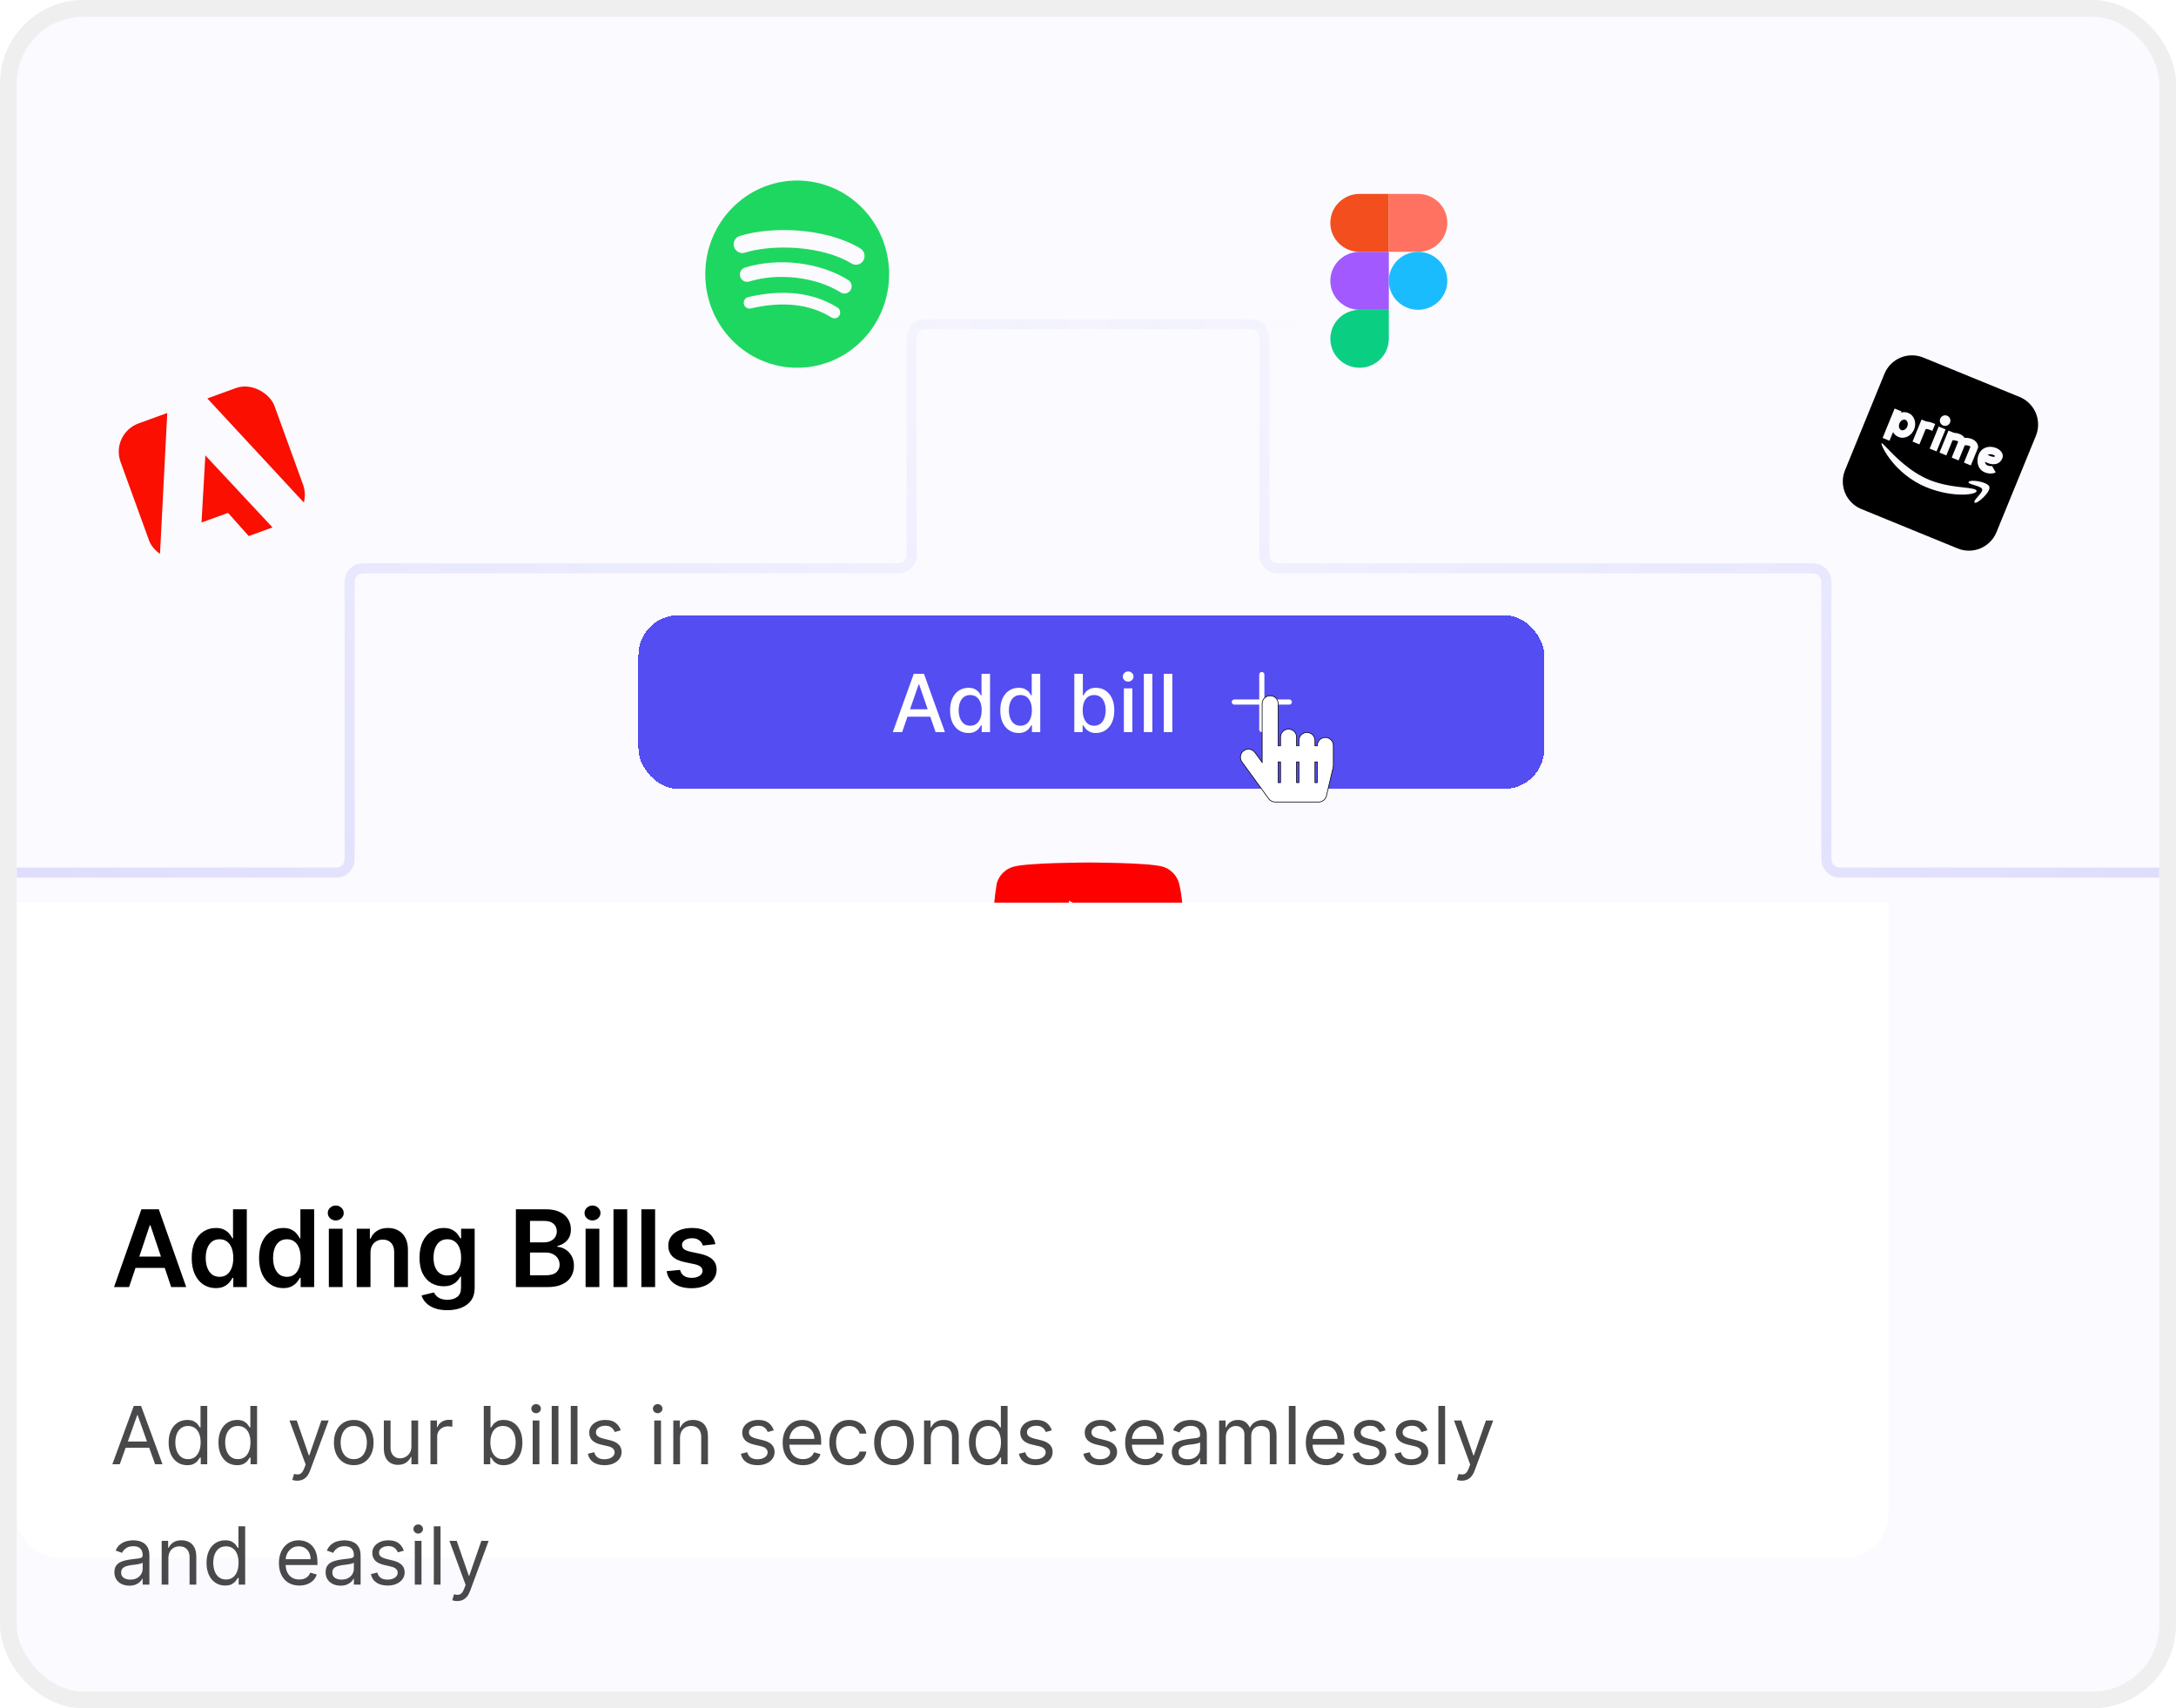 <svg width="651" height="511" viewBox="0 0 651 511" fill="none" xmlns="http://www.w3.org/2000/svg">
<g clip-path="url(#clip0_256_494)">
<rect x="5" y="5" width="641" height="501" rx="20" fill="#FAFAFF"/>
<g clip-path="url(#clip1_256_494)">
<path d="M352.741 264.239C352.414 263.033 351.776 261.934 350.891 261.05C350.006 260.167 348.905 259.53 347.697 259.204C343.273 258 325.471 258 325.471 258C325.471 258 307.668 258.036 303.245 259.24C302.036 259.567 300.935 260.203 300.05 261.087C299.165 261.97 298.527 263.07 298.2 264.276C296.862 272.12 296.343 284.072 298.237 291.602C298.564 292.808 299.202 293.907 300.087 294.791C300.972 295.674 302.073 296.311 303.281 296.637C307.705 297.841 325.507 297.841 325.507 297.841C325.507 297.841 343.31 297.841 347.733 296.637C348.941 296.311 350.043 295.674 350.928 294.791C351.813 293.908 352.451 292.808 352.778 291.602C354.189 283.747 354.624 271.802 352.741 264.239Z" fill="#FF0000"/>
<path d="M319.805 286.458L334.573 277.92L319.805 269.383V286.458Z" fill="white"/>
</g>
<path d="M5 261H100.593C102.802 261 104.593 259.209 104.593 257V174C104.593 171.791 106.384 170 108.593 170H268.751C270.96 170 272.751 168.209 272.751 166V101C272.751 98.791 274.542 97 276.751 97H400.874C403.084 97 404.874 95.209 404.874 93V31C404.874 28.791 406.665 27 408.874 27H535C537.209 27 539 25.209 539 23V-17" stroke="url(#paint0_linear_256_494)" stroke-width="3"/>
<path d="M646 261H550.407C548.198 261 546.407 259.209 546.407 257V174C546.407 171.791 544.616 170 542.407 170H382.249C380.04 170 378.249 168.209 378.249 166V101C378.249 98.791 376.458 97 374.249 97H250.126C247.916 97 246.126 95.209 246.126 93V31C246.126 28.791 244.335 27 242.126 27H116C113.791 27 112 25.209 112 23V-17" stroke="url(#paint1_linear_256_494)" stroke-width="3"/>
<g filter="url(#filter0_dii_256_494)">
<rect x="191" y="168" width="271" height="52" rx="12" fill="white" shape-rendering="crispEdges"/>
<rect x="191" y="168" width="271" height="52" rx="12" fill="#544DF2" shape-rendering="crispEdges"/>
<path d="M269.892 203H267.097L273.378 185.545H276.42L282.702 203H279.906L274.972 188.716H274.835L269.892 203ZM270.361 196.165H279.429V198.381H270.361V196.165ZM289.707 203.256C288.651 203.256 287.707 202.986 286.878 202.446C286.054 201.901 285.406 201.125 284.935 200.119C284.469 199.108 284.236 197.895 284.236 196.48C284.236 195.065 284.472 193.855 284.943 192.849C285.42 191.844 286.074 191.074 286.903 190.54C287.733 190.006 288.673 189.739 289.724 189.739C290.537 189.739 291.19 189.875 291.685 190.148C292.185 190.415 292.571 190.727 292.844 191.085C293.122 191.443 293.338 191.759 293.491 192.031H293.645V185.545H296.193V203H293.705V200.963H293.491C293.338 201.241 293.116 201.56 292.827 201.918C292.543 202.276 292.151 202.588 291.651 202.855C291.151 203.122 290.503 203.256 289.707 203.256ZM290.27 201.082C291.003 201.082 291.622 200.889 292.128 200.503C292.639 200.111 293.026 199.568 293.287 198.875C293.554 198.182 293.688 197.375 293.688 196.455C293.688 195.545 293.557 194.75 293.295 194.068C293.034 193.386 292.651 192.855 292.145 192.474C291.639 192.094 291.014 191.903 290.27 191.903C289.503 191.903 288.864 192.102 288.352 192.5C287.841 192.898 287.455 193.44 287.193 194.128C286.938 194.815 286.81 195.591 286.81 196.455C286.81 197.33 286.94 198.116 287.202 198.815C287.463 199.514 287.849 200.068 288.361 200.477C288.878 200.881 289.514 201.082 290.27 201.082ZM304.731 203.256C303.674 203.256 302.731 202.986 301.901 202.446C301.077 201.901 300.43 201.125 299.958 200.119C299.492 199.108 299.259 197.895 299.259 196.48C299.259 195.065 299.495 193.855 299.967 192.849C300.444 191.844 301.097 191.074 301.927 190.54C302.756 190.006 303.697 189.739 304.748 189.739C305.56 189.739 306.214 189.875 306.708 190.148C307.208 190.415 307.594 190.727 307.867 191.085C308.146 191.443 308.362 191.759 308.515 192.031H308.668V185.545H311.217V203H308.728V200.963H308.515C308.362 201.241 308.14 201.56 307.85 201.918C307.566 202.276 307.174 202.588 306.674 202.855C306.174 203.122 305.526 203.256 304.731 203.256ZM305.293 201.082C306.026 201.082 306.646 200.889 307.151 200.503C307.663 200.111 308.049 199.568 308.31 198.875C308.577 198.182 308.711 197.375 308.711 196.455C308.711 195.545 308.58 194.75 308.319 194.068C308.058 193.386 307.674 192.855 307.168 192.474C306.663 192.094 306.038 191.903 305.293 191.903C304.526 191.903 303.887 192.102 303.376 192.5C302.864 192.898 302.478 193.44 302.217 194.128C301.961 194.815 301.833 195.591 301.833 196.455C301.833 197.33 301.964 198.116 302.225 198.815C302.487 199.514 302.873 200.068 303.384 200.477C303.901 200.881 304.538 201.082 305.293 201.082ZM321.41 203V185.545H323.958V192.031H324.112C324.259 191.759 324.472 191.443 324.751 191.085C325.029 190.727 325.415 190.415 325.91 190.148C326.404 189.875 327.058 189.739 327.87 189.739C328.927 189.739 329.87 190.006 330.7 190.54C331.529 191.074 332.18 191.844 332.651 192.849C333.129 193.855 333.367 195.065 333.367 196.48C333.367 197.895 333.131 199.108 332.66 200.119C332.188 201.125 331.54 201.901 330.717 202.446C329.893 202.986 328.952 203.256 327.896 203.256C327.1 203.256 326.45 203.122 325.944 202.855C325.444 202.588 325.052 202.276 324.768 201.918C324.484 201.56 324.265 201.241 324.112 200.963H323.898V203H321.41ZM323.907 196.455C323.907 197.375 324.04 198.182 324.308 198.875C324.575 199.568 324.961 200.111 325.467 200.503C325.972 200.889 326.592 201.082 327.325 201.082C328.086 201.082 328.722 200.881 329.234 200.477C329.745 200.068 330.131 199.514 330.393 198.815C330.66 198.116 330.793 197.33 330.793 196.455C330.793 195.591 330.663 194.815 330.401 194.128C330.146 193.44 329.759 192.898 329.242 192.5C328.731 192.102 328.092 191.903 327.325 191.903C326.586 191.903 325.961 192.094 325.45 192.474C324.944 192.855 324.56 193.386 324.299 194.068C324.038 194.75 323.907 195.545 323.907 196.455ZM336.229 203V189.909H338.777V203H336.229ZM337.516 187.889C337.072 187.889 336.692 187.741 336.374 187.446C336.061 187.145 335.905 186.787 335.905 186.372C335.905 185.952 336.061 185.594 336.374 185.298C336.692 184.997 337.072 184.847 337.516 184.847C337.959 184.847 338.337 184.997 338.649 185.298C338.967 185.594 339.126 185.952 339.126 186.372C339.126 186.787 338.967 187.145 338.649 187.446C338.337 187.741 337.959 187.889 337.516 187.889ZM344.754 185.545V203H342.205V185.545H344.754ZM350.73 185.545V203H348.182V185.545H350.73Z" fill="white"/>
<path fill-rule="evenodd" clip-rule="evenodd" d="M377.5 185C377.705 185 377.901 185.081 378.045 185.226C378.19 185.371 378.271 185.567 378.271 185.771V193.229H385.729C385.933 193.229 386.129 193.31 386.274 193.455C386.419 193.599 386.5 193.795 386.5 194C386.5 194.205 386.419 194.401 386.274 194.545C386.129 194.69 385.933 194.771 385.729 194.771H378.271V202.229C378.271 202.433 378.19 202.629 378.045 202.774C377.901 202.919 377.705 203 377.5 203C377.295 203 377.099 202.919 376.955 202.774C376.81 202.629 376.729 202.433 376.729 202.229V194.771H369.271C369.067 194.771 368.871 194.69 368.726 194.545C368.581 194.401 368.5 194.205 368.5 194C368.5 193.795 368.581 193.599 368.726 193.455C368.871 193.31 369.067 193.229 369.271 193.229H376.729V185.771C376.729 185.567 376.81 185.371 376.955 185.226C377.099 185.081 377.295 185 377.5 185Z" fill="white"/>
</g>
<g clip-path="url(#clip2_256_494)">
<path d="M238.5 54C223.312 54 211 66.536 211 82C211 97.465 223.312 110 238.5 110C253.689 110 266 97.465 266 82C266 66.537 253.689 54.002 238.5 54.002L238.5 54ZM251.111 94.384C250.618 95.207 249.561 95.468 248.753 94.963C242.297 90.947 234.169 90.037 224.596 92.264C224.153 92.367 223.688 92.287 223.303 92.04C222.918 91.794 222.645 91.402 222.544 90.95C222.494 90.727 222.487 90.496 222.525 90.27C222.562 90.044 222.643 89.828 222.763 89.633C222.883 89.439 223.039 89.271 223.222 89.138C223.406 89.006 223.614 88.912 223.833 88.861C234.309 86.424 243.294 87.473 250.543 91.984C251.351 92.488 251.607 93.562 251.111 94.384ZM254.477 86.76C253.856 87.787 252.536 88.112 251.528 87.48C244.136 82.854 232.868 81.514 224.125 84.216C222.991 84.565 221.794 83.914 221.45 82.761C221.108 81.607 221.747 80.39 222.879 80.039C232.866 76.953 245.282 78.448 253.771 83.759C254.779 84.391 255.098 85.735 254.477 86.76ZM254.766 78.821C245.903 73.461 231.28 72.968 222.818 75.583C221.459 76.003 220.022 75.222 219.61 73.838C219.198 72.454 219.965 70.992 221.325 70.571C231.038 67.568 247.187 68.149 257.391 74.317C258.616 75.055 259.017 76.662 258.291 77.905C257.568 79.15 255.985 79.56 254.767 78.821H254.766Z" fill="#1ED760"/>
</g>
<g clip-path="url(#clip3_256_494)">
<path fill-rule="evenodd" clip-rule="evenodd" d="M563.775 111.818C564.669 109.633 566.394 107.892 568.571 106.979C570.748 106.066 573.199 106.055 575.384 106.949L604.219 118.745C606.404 119.639 608.144 121.364 609.057 123.541C609.97 125.718 609.981 128.169 609.087 130.354L597.291 159.189C596.397 161.374 594.672 163.114 592.495 164.027C590.318 164.94 587.867 164.951 585.682 164.057L556.848 152.261C554.663 151.367 552.922 149.642 552.009 147.465C551.096 145.288 551.086 142.837 551.979 140.652L563.775 111.818ZM583.395 126.415C583.236 126.803 582.93 127.112 582.543 127.275C582.156 127.437 581.72 127.439 581.332 127.28C580.943 127.121 580.634 126.815 580.472 126.428C580.309 126.041 580.307 125.605 580.466 125.217C580.625 124.828 580.932 124.519 581.319 124.357C581.706 124.194 582.141 124.192 582.53 124.351C582.918 124.51 583.228 124.817 583.39 125.204C583.552 125.591 583.554 126.026 583.395 126.415ZM599.039 137.089C599.442 136.105 598.912 135.249 598.417 134.779C597.897 134.287 597.175 133.937 596.432 133.77C595.685 133.599 594.809 133.589 593.984 133.908C593.13 134.237 592.402 134.896 591.985 135.913C591.653 136.727 591.502 137.723 591.684 138.67C591.87 139.645 592.426 140.614 593.518 141.159C594.266 141.552 595.113 141.716 595.953 141.631C596.294 141.591 596.626 141.5 596.939 141.359L597.017 141.321L597.044 141.308L597.055 141.3L597.06 141.298L597.064 141.294L596.511 140.33C595.957 139.365 595.959 139.364 595.959 139.364L595.965 139.361L595.972 139.357L595.981 139.351L595.99 139.347L595.952 139.363C595.868 139.393 595.78 139.412 595.691 139.42C595.456 139.449 595.052 139.437 594.51 139.168C594.161 138.994 593.953 138.69 593.87 138.252L593.854 138.151C594.121 138.287 594.414 138.422 594.719 138.534C595.35 138.768 596.162 138.968 596.969 138.825C597.869 138.664 598.627 138.097 599.039 137.089ZM595.494 136.447C595.2 136.335 594.914 136.202 594.639 136.049L594.786 135.984C595.158 135.856 595.559 135.841 595.939 135.939C596.287 136.009 596.612 136.165 596.884 136.393L596.899 136.409C596.795 136.58 596.687 136.615 596.579 136.633C596.345 136.675 595.98 136.629 595.494 136.447ZM596.974 136.497L596.964 136.479L596.972 136.494L596.974 136.497ZM595.138 145.539C595.773 147.049 591.394 150.953 590.749 150.348C590.424 150.044 591.061 149.304 591.743 148.513C592.442 147.703 593.188 146.837 593.008 146.319C592.822 145.776 591.645 145.415 590.602 145.094C589.687 144.816 588.876 144.566 588.928 144.251C589.096 143.276 594.506 144.027 595.138 145.539ZM577.238 143.558C571.356 141.152 566.789 136.382 564.502 133.996C563.603 133.056 563.058 132.485 562.925 132.575C562.451 132.886 566.613 141.777 576.339 145.756C584.394 149.051 591.834 147.984 591.318 146.753C591.092 146.218 589.638 146.054 587.523 145.816C584.787 145.509 580.953 145.078 577.238 143.558ZM580.002 127.592L577.306 134.183L579.365 135.025L582.062 128.435L580.002 127.592ZM572.179 132.086L574.876 125.495L576.328 126.089L576.522 126.096C577.329 126.15 578.205 126.508 578.871 126.783L578.958 126.819L578.115 128.878C577.324 128.555 576.778 128.343 576.373 128.317C576.316 128.311 576.259 128.313 576.203 128.322C576.173 128.329 576.158 128.333 576.159 128.335C576.16 128.338 576.15 128.339 576.132 128.36C576.091 128.413 576.059 128.472 576.036 128.535L574.239 132.928L572.179 132.086ZM570.902 123.523C570.21 123.237 569.439 123.202 568.723 123.425L568.88 123.042L566.82 122.2L563.225 130.988L565.285 131.831L566.34 129.25C566.685 129.884 567.226 130.406 567.963 130.707C569.887 131.494 571.91 130.264 572.658 128.435C573.406 126.606 572.826 124.31 570.902 123.523ZM568.265 126.638C568.675 125.637 569.557 125.377 570.06 125.583C570.562 125.788 571.008 126.591 570.599 127.592C570.189 128.593 569.307 128.852 568.806 128.648C568.303 128.442 567.856 127.638 568.265 126.638ZM584.147 131.694L584.213 131.692C584.629 131.664 585.047 131.726 585.437 131.873C585.663 131.966 585.78 132.062 585.839 132.13L583.897 136.879L585.956 137.722L587.809 133.192L587.875 133.19C588.267 133.173 588.716 133.215 589.099 133.372C589.25 133.427 589.387 133.514 589.501 133.628L587.559 138.377L589.618 139.22L591.715 134.093C591.769 133.962 591.797 133.822 591.798 133.68L591.793 133.538C591.76 133.233 591.669 132.936 591.526 132.664C591.256 132.155 590.763 131.648 589.941 131.312C589.153 130.989 588.354 130.944 587.79 130.965L587.746 130.967C587.386 130.442 586.874 130.039 586.279 129.814C585.74 129.599 585.167 129.482 584.587 129.468L582.931 128.79L580.234 135.381L582.294 136.223L584.147 131.694Z" fill="black"/>
</g>
<g filter="url(#filter1_d_256_494)">
<path d="M5 310H565V493C565 500.18 559.18 506 552 506H18C10.82 506 5 500.18 5 493V310Z" fill="white"/>
</g>
<path d="M35.83 438H33.614L40.023 420.545H42.205L48.614 438H46.398L41.182 423.307H41.045L35.83 438ZM36.648 431.182H45.58V433.057H36.648V431.182ZM56.003 438.273C54.912 438.273 53.949 437.997 53.114 437.446C52.278 436.889 51.625 436.105 51.153 435.094C50.682 434.077 50.446 432.875 50.446 431.489C50.446 430.114 50.682 428.92 51.153 427.909C51.625 426.898 52.281 426.116 53.122 425.565C53.963 425.014 54.935 424.739 56.037 424.739C56.889 424.739 57.562 424.881 58.057 425.165C58.557 425.443 58.938 425.761 59.199 426.119C59.466 426.472 59.673 426.761 59.821 426.989H59.992V420.545H62.003V438H60.06V435.989H59.821C59.673 436.227 59.463 436.528 59.19 436.892C58.918 437.25 58.528 437.571 58.023 437.855C57.517 438.134 56.844 438.273 56.003 438.273ZM56.276 436.466C57.082 436.466 57.764 436.256 58.321 435.835C58.878 435.409 59.301 434.821 59.591 434.071C59.881 433.315 60.026 432.443 60.026 431.455C60.026 430.477 59.883 429.622 59.599 428.889C59.315 428.151 58.895 427.577 58.338 427.168C57.781 426.753 57.094 426.545 56.276 426.545C55.423 426.545 54.713 426.764 54.145 427.202C53.582 427.634 53.159 428.222 52.875 428.966C52.597 429.705 52.457 430.534 52.457 431.455C52.457 432.386 52.599 433.233 52.883 433.994C53.173 434.75 53.599 435.352 54.162 435.801C54.73 436.244 55.435 436.466 56.276 436.466ZM70.909 438.273C69.818 438.273 68.855 437.997 68.02 437.446C67.185 436.889 66.531 436.105 66.06 435.094C65.588 434.077 65.352 432.875 65.352 431.489C65.352 430.114 65.588 428.92 66.06 427.909C66.531 426.898 67.188 426.116 68.028 425.565C68.869 425.014 69.841 424.739 70.943 424.739C71.796 424.739 72.469 424.881 72.963 425.165C73.463 425.443 73.844 425.761 74.105 426.119C74.372 426.472 74.579 426.761 74.727 426.989H74.898V420.545H76.909V438H74.966V435.989H74.727C74.579 436.227 74.369 436.528 74.097 436.892C73.824 437.25 73.435 437.571 72.929 437.855C72.423 438.134 71.75 438.273 70.909 438.273ZM71.182 436.466C71.989 436.466 72.671 436.256 73.227 435.835C73.784 435.409 74.207 434.821 74.497 434.071C74.787 433.315 74.932 432.443 74.932 431.455C74.932 430.477 74.79 429.622 74.506 428.889C74.222 428.151 73.801 427.577 73.244 427.168C72.688 426.753 72 426.545 71.182 426.545C70.329 426.545 69.619 426.764 69.051 427.202C68.489 427.634 68.065 428.222 67.781 428.966C67.503 429.705 67.364 430.534 67.364 431.455C67.364 432.386 67.506 433.233 67.79 433.994C68.079 434.75 68.506 435.352 69.068 435.801C69.636 436.244 70.341 436.466 71.182 436.466ZM88.918 442.909C88.577 442.909 88.273 442.881 88.006 442.824C87.739 442.773 87.554 442.722 87.452 442.67L87.963 440.898C88.452 441.023 88.883 441.068 89.258 441.034C89.633 441 89.966 440.832 90.256 440.531C90.551 440.236 90.821 439.756 91.065 439.091L91.44 438.068L86.599 424.909H88.781L92.395 435.341H92.531L96.145 424.909H98.327L92.77 439.909C92.52 440.585 92.21 441.145 91.841 441.588C91.472 442.037 91.043 442.369 90.554 442.585C90.071 442.801 89.526 442.909 88.918 442.909ZM105.831 438.273C104.649 438.273 103.612 437.991 102.72 437.429C101.834 436.866 101.141 436.08 100.641 435.068C100.146 434.057 99.899 432.875 99.899 431.523C99.899 430.159 100.146 428.969 100.641 427.952C101.141 426.935 101.834 426.145 102.72 425.582C103.612 425.02 104.649 424.739 105.831 424.739C107.013 424.739 108.047 425.02 108.933 425.582C109.825 426.145 110.518 426.935 111.013 427.952C111.513 428.969 111.763 430.159 111.763 431.523C111.763 432.875 111.513 434.057 111.013 435.068C110.518 436.08 109.825 436.866 108.933 437.429C108.047 437.991 107.013 438.273 105.831 438.273ZM105.831 436.466C106.729 436.466 107.467 436.236 108.047 435.776C108.626 435.315 109.055 434.71 109.334 433.96C109.612 433.21 109.751 432.398 109.751 431.523C109.751 430.648 109.612 429.832 109.334 429.077C109.055 428.321 108.626 427.71 108.047 427.244C107.467 426.778 106.729 426.545 105.831 426.545C104.933 426.545 104.195 426.778 103.615 427.244C103.036 427.71 102.607 428.321 102.328 429.077C102.05 429.832 101.911 430.648 101.911 431.523C101.911 432.398 102.05 433.21 102.328 433.96C102.607 434.71 103.036 435.315 103.615 435.776C104.195 436.236 104.933 436.466 105.831 436.466ZM123.083 432.648V424.909H125.094V438H123.083V435.784H122.947C122.64 436.449 122.163 437.014 121.515 437.48C120.867 437.94 120.049 438.17 119.06 438.17C118.242 438.17 117.515 437.991 116.879 437.634C116.242 437.27 115.742 436.724 115.379 435.997C115.015 435.264 114.833 434.341 114.833 433.227V424.909H116.844V433.091C116.844 434.045 117.112 434.807 117.646 435.375C118.185 435.943 118.873 436.227 119.708 436.227C120.208 436.227 120.717 436.099 121.234 435.844C121.756 435.588 122.194 435.196 122.546 434.668C122.904 434.139 123.083 433.466 123.083 432.648ZM128.778 438V424.909H130.722V426.886H130.858C131.097 426.239 131.528 425.713 132.153 425.31C132.778 424.906 133.483 424.705 134.267 424.705C134.415 424.705 134.599 424.707 134.821 424.713C135.043 424.719 135.21 424.727 135.324 424.739V426.784C135.256 426.767 135.099 426.741 134.855 426.707C134.616 426.668 134.364 426.648 134.097 426.648C133.46 426.648 132.892 426.781 132.392 427.048C131.898 427.31 131.506 427.673 131.216 428.139C130.932 428.599 130.79 429.125 130.79 429.716V438H128.778ZM144.731 438V420.545H146.742V426.989H146.913C147.06 426.761 147.265 426.472 147.526 426.119C147.793 425.761 148.174 425.443 148.668 425.165C149.168 424.881 149.844 424.739 150.697 424.739C151.799 424.739 152.771 425.014 153.612 425.565C154.452 426.116 155.109 426.898 155.58 427.909C156.052 428.92 156.288 430.114 156.288 431.489C156.288 432.875 156.052 434.077 155.58 435.094C155.109 436.105 154.455 436.889 153.62 437.446C152.785 437.997 151.822 438.273 150.731 438.273C149.89 438.273 149.217 438.134 148.711 437.855C148.205 437.571 147.816 437.25 147.543 436.892C147.271 436.528 147.06 436.227 146.913 435.989H146.674V438H144.731ZM146.708 431.455C146.708 432.443 146.853 433.315 147.143 434.071C147.433 434.821 147.856 435.409 148.413 435.835C148.969 436.256 149.651 436.466 150.458 436.466C151.299 436.466 152.001 436.244 152.563 435.801C153.131 435.352 153.558 434.75 153.842 433.994C154.131 433.233 154.276 432.386 154.276 431.455C154.276 430.534 154.134 429.705 153.85 428.966C153.572 428.222 153.148 427.634 152.58 427.202C152.018 426.764 151.31 426.545 150.458 426.545C149.64 426.545 148.952 426.753 148.396 427.168C147.839 427.577 147.418 428.151 147.134 428.889C146.85 429.622 146.708 430.477 146.708 431.455ZM159.364 438V424.909H161.376V438H159.364ZM160.387 422.727C159.995 422.727 159.657 422.594 159.373 422.327C159.094 422.06 158.955 421.739 158.955 421.364C158.955 420.989 159.094 420.668 159.373 420.401C159.657 420.134 159.995 420 160.387 420C160.779 420 161.114 420.134 161.393 420.401C161.677 420.668 161.819 420.989 161.819 421.364C161.819 421.739 161.677 422.06 161.393 422.327C161.114 422.594 160.779 422.727 160.387 422.727ZM167.071 420.545V438H165.06V420.545H167.071ZM172.766 420.545V438H170.755V420.545H172.766ZM185.723 427.841L183.916 428.352C183.803 428.051 183.635 427.759 183.413 427.474C183.197 427.185 182.902 426.946 182.527 426.759C182.152 426.571 181.672 426.477 181.087 426.477C180.286 426.477 179.618 426.662 179.084 427.031C178.555 427.395 178.291 427.858 178.291 428.42C178.291 428.92 178.473 429.315 178.837 429.605C179.2 429.895 179.768 430.136 180.541 430.33L182.484 430.807C183.655 431.091 184.527 431.526 185.101 432.111C185.675 432.69 185.962 433.437 185.962 434.352C185.962 435.102 185.746 435.773 185.314 436.364C184.888 436.955 184.291 437.42 183.524 437.761C182.757 438.102 181.865 438.273 180.848 438.273C179.513 438.273 178.408 437.983 177.533 437.403C176.658 436.824 176.104 435.977 175.871 434.864L177.78 434.386C177.962 435.091 178.305 435.619 178.811 435.972C179.322 436.324 179.99 436.5 180.814 436.5C181.751 436.5 182.496 436.301 183.047 435.903C183.604 435.5 183.882 435.017 183.882 434.455C183.882 434 183.723 433.619 183.405 433.312C183.087 433 182.598 432.767 181.939 432.614L179.757 432.102C178.558 431.818 177.678 431.378 177.115 430.781C176.558 430.179 176.28 429.426 176.28 428.523C176.28 427.784 176.487 427.131 176.902 426.562C177.322 425.994 177.893 425.548 178.615 425.224C179.342 424.901 180.166 424.739 181.087 424.739C182.382 424.739 183.399 425.023 184.138 425.591C184.882 426.159 185.411 426.909 185.723 427.841ZM195.739 438V424.909H197.751V438H195.739ZM196.762 422.727C196.37 422.727 196.032 422.594 195.748 422.327C195.469 422.06 195.33 421.739 195.33 421.364C195.33 420.989 195.469 420.668 195.748 420.401C196.032 420.134 196.37 420 196.762 420C197.154 420 197.489 420.134 197.768 420.401C198.052 420.668 198.194 420.989 198.194 421.364C198.194 421.739 198.052 422.06 197.768 422.327C197.489 422.594 197.154 422.727 196.762 422.727ZM203.446 430.125V438H201.435V424.909H203.378V426.955H203.548C203.855 426.29 204.321 425.756 204.946 425.352C205.571 424.943 206.378 424.739 207.366 424.739C208.253 424.739 209.028 424.92 209.693 425.284C210.358 425.642 210.875 426.188 211.244 426.92C211.614 427.648 211.798 428.568 211.798 429.682V438H209.787V429.818C209.787 428.79 209.52 427.989 208.986 427.415C208.452 426.835 207.719 426.545 206.787 426.545C206.145 426.545 205.571 426.685 205.065 426.963C204.565 427.241 204.17 427.648 203.881 428.182C203.591 428.716 203.446 429.364 203.446 430.125ZM231.496 427.841L229.69 428.352C229.576 428.051 229.408 427.759 229.187 427.474C228.971 427.185 228.675 426.946 228.3 426.759C227.925 426.571 227.445 426.477 226.86 426.477C226.059 426.477 225.391 426.662 224.857 427.031C224.329 427.395 224.065 427.858 224.065 428.42C224.065 428.92 224.246 429.315 224.61 429.605C224.974 429.895 225.542 430.136 226.315 430.33L228.258 430.807C229.428 431.091 230.3 431.526 230.874 432.111C231.448 432.69 231.735 433.437 231.735 434.352C231.735 435.102 231.519 435.773 231.087 436.364C230.661 436.955 230.065 437.42 229.298 437.761C228.531 438.102 227.638 438.273 226.621 438.273C225.286 438.273 224.181 437.983 223.306 437.403C222.431 436.824 221.877 435.977 221.644 434.864L223.553 434.386C223.735 435.091 224.079 435.619 224.585 435.972C225.096 436.324 225.763 436.5 226.587 436.5C227.525 436.5 228.269 436.301 228.82 435.903C229.377 435.5 229.656 435.017 229.656 434.455C229.656 434 229.496 433.619 229.178 433.312C228.86 433 228.371 432.767 227.712 432.614L225.531 432.102C224.332 431.818 223.451 431.378 222.888 430.781C222.332 430.179 222.053 429.426 222.053 428.523C222.053 427.784 222.261 427.131 222.675 426.562C223.096 425.994 223.667 425.548 224.388 425.224C225.116 424.901 225.94 424.739 226.86 424.739C228.156 424.739 229.173 425.023 229.911 425.591C230.656 426.159 231.184 426.909 231.496 427.841ZM240.251 438.273C238.99 438.273 237.902 437.994 236.987 437.438C236.078 436.875 235.376 436.091 234.882 435.085C234.393 434.074 234.149 432.898 234.149 431.557C234.149 430.216 234.393 429.034 234.882 428.011C235.376 426.983 236.064 426.182 236.945 425.608C237.831 425.028 238.865 424.739 240.047 424.739C240.729 424.739 241.402 424.852 242.067 425.08C242.732 425.307 243.337 425.676 243.882 426.188C244.428 426.693 244.862 427.364 245.186 428.199C245.51 429.034 245.672 430.062 245.672 431.284V432.136H235.581V430.398H243.626C243.626 429.659 243.479 429 243.183 428.42C242.893 427.841 242.479 427.384 241.939 427.048C241.405 426.713 240.774 426.545 240.047 426.545C239.246 426.545 238.553 426.744 237.967 427.142C237.388 427.534 236.942 428.045 236.629 428.676C236.317 429.307 236.161 429.983 236.161 430.705V431.864C236.161 432.852 236.331 433.69 236.672 434.378C237.018 435.06 237.499 435.58 238.112 435.938C238.726 436.29 239.439 436.466 240.251 436.466C240.78 436.466 241.257 436.392 241.683 436.244C242.115 436.091 242.487 435.864 242.8 435.562C243.112 435.256 243.354 434.875 243.524 434.42L245.467 434.966C245.263 435.625 244.919 436.205 244.436 436.705C243.953 437.199 243.357 437.585 242.646 437.864C241.936 438.136 241.138 438.273 240.251 438.273ZM254.05 438.273C252.822 438.273 251.766 437.983 250.879 437.403C249.993 436.824 249.311 436.026 248.834 435.009C248.357 433.991 248.118 432.83 248.118 431.523C248.118 430.193 248.362 429.02 248.851 428.003C249.345 426.98 250.033 426.182 250.913 425.608C251.8 425.028 252.834 424.739 254.016 424.739C254.936 424.739 255.766 424.909 256.504 425.25C257.243 425.591 257.848 426.068 258.32 426.682C258.791 427.295 259.084 428.011 259.197 428.83H257.186C257.033 428.233 256.692 427.705 256.163 427.244C255.641 426.778 254.936 426.545 254.05 426.545C253.266 426.545 252.578 426.75 251.987 427.159C251.402 427.562 250.945 428.134 250.615 428.872C250.291 429.605 250.129 430.466 250.129 431.455C250.129 432.466 250.288 433.347 250.607 434.097C250.93 434.847 251.385 435.429 251.97 435.844C252.561 436.259 253.254 436.466 254.05 436.466C254.572 436.466 255.047 436.375 255.473 436.193C255.899 436.011 256.26 435.75 256.555 435.409C256.851 435.068 257.061 434.659 257.186 434.182H259.197C259.084 434.955 258.803 435.651 258.354 436.27C257.911 436.884 257.322 437.372 256.589 437.736C255.862 438.094 255.016 438.273 254.05 438.273ZM267.456 438.273C266.274 438.273 265.237 437.991 264.345 437.429C263.459 436.866 262.766 436.08 262.266 435.068C261.771 434.057 261.524 432.875 261.524 431.523C261.524 430.159 261.771 428.969 262.266 427.952C262.766 426.935 263.459 426.145 264.345 425.582C265.237 425.02 266.274 424.739 267.456 424.739C268.638 424.739 269.672 425.02 270.558 425.582C271.45 426.145 272.143 426.935 272.638 427.952C273.138 428.969 273.388 430.159 273.388 431.523C273.388 432.875 273.138 434.057 272.638 435.068C272.143 436.08 271.45 436.866 270.558 437.429C269.672 437.991 268.638 438.273 267.456 438.273ZM267.456 436.466C268.354 436.466 269.092 436.236 269.672 435.776C270.251 435.315 270.68 434.71 270.959 433.96C271.237 433.21 271.376 432.398 271.376 431.523C271.376 430.648 271.237 429.832 270.959 429.077C270.68 428.321 270.251 427.71 269.672 427.244C269.092 426.778 268.354 426.545 267.456 426.545C266.558 426.545 265.82 426.778 265.24 427.244C264.661 427.71 264.232 428.321 263.953 429.077C263.675 429.832 263.536 430.648 263.536 431.523C263.536 432.398 263.675 433.21 263.953 433.96C264.232 434.71 264.661 435.315 265.24 435.776C265.82 436.236 266.558 436.466 267.456 436.466ZM278.469 430.125V438H276.458V424.909H278.401V426.955H278.572C278.879 426.29 279.344 425.756 279.969 425.352C280.594 424.943 281.401 424.739 282.39 424.739C283.276 424.739 284.052 424.92 284.717 425.284C285.381 425.642 285.898 426.188 286.268 426.92C286.637 427.648 286.822 428.568 286.822 429.682V438H284.81V429.818C284.81 428.79 284.543 427.989 284.009 427.415C283.475 426.835 282.742 426.545 281.81 426.545C281.168 426.545 280.594 426.685 280.089 426.963C279.589 427.241 279.194 427.648 278.904 428.182C278.614 428.716 278.469 429.364 278.469 430.125ZM295.44 438.273C294.349 438.273 293.386 437.997 292.551 437.446C291.716 436.889 291.063 436.105 290.591 435.094C290.119 434.077 289.884 432.875 289.884 431.489C289.884 430.114 290.119 428.92 290.591 427.909C291.063 426.898 291.719 426.116 292.56 425.565C293.401 425.014 294.372 424.739 295.474 424.739C296.327 424.739 297 424.881 297.494 425.165C297.994 425.443 298.375 425.761 298.636 426.119C298.903 426.472 299.111 426.761 299.259 426.989H299.429V420.545H301.44V438H299.497V435.989H299.259C299.111 436.227 298.901 436.528 298.628 436.892C298.355 437.25 297.966 437.571 297.46 437.855C296.955 438.134 296.281 438.273 295.44 438.273ZM295.713 436.466C296.52 436.466 297.202 436.256 297.759 435.835C298.315 435.409 298.739 434.821 299.028 434.071C299.318 433.315 299.463 432.443 299.463 431.455C299.463 430.477 299.321 429.622 299.037 428.889C298.753 428.151 298.332 427.577 297.776 427.168C297.219 426.753 296.531 426.545 295.713 426.545C294.861 426.545 294.151 426.764 293.582 427.202C293.02 427.634 292.597 428.222 292.312 428.966C292.034 429.705 291.895 430.534 291.895 431.455C291.895 432.386 292.037 433.233 292.321 433.994C292.611 434.75 293.037 435.352 293.599 435.801C294.168 436.244 294.872 436.466 295.713 436.466ZM314.676 427.841L312.869 428.352C312.756 428.051 312.588 427.759 312.366 427.474C312.151 427.185 311.855 426.946 311.48 426.759C311.105 426.571 310.625 426.477 310.04 426.477C309.239 426.477 308.571 426.662 308.037 427.031C307.509 427.395 307.244 427.858 307.244 428.42C307.244 428.92 307.426 429.315 307.79 429.605C308.153 429.895 308.722 430.136 309.494 430.33L311.438 430.807C312.608 431.091 313.48 431.526 314.054 432.111C314.628 432.69 314.915 433.437 314.915 434.352C314.915 435.102 314.699 435.773 314.267 436.364C313.841 436.955 313.244 437.42 312.477 437.761C311.71 438.102 310.818 438.273 309.801 438.273C308.466 438.273 307.361 437.983 306.486 437.403C305.611 436.824 305.057 435.977 304.824 434.864L306.733 434.386C306.915 435.091 307.259 435.619 307.764 435.972C308.276 436.324 308.943 436.5 309.767 436.5C310.705 436.5 311.449 436.301 312 435.903C312.557 435.5 312.835 435.017 312.835 434.455C312.835 434 312.676 433.619 312.358 433.312C312.04 433 311.551 432.767 310.892 432.614L308.71 432.102C307.511 431.818 306.631 431.378 306.068 430.781C305.511 430.179 305.233 429.426 305.233 428.523C305.233 427.784 305.44 427.131 305.855 426.562C306.276 425.994 306.847 425.548 307.568 425.224C308.295 424.901 309.119 424.739 310.04 424.739C311.335 424.739 312.352 425.023 313.091 425.591C313.835 426.159 314.364 426.909 314.676 427.841ZM333.965 427.841L332.158 428.352C332.045 428.051 331.877 427.759 331.656 427.474C331.44 427.185 331.144 426.946 330.769 426.759C330.394 426.571 329.914 426.477 329.329 426.477C328.528 426.477 327.86 426.662 327.326 427.031C326.798 427.395 326.533 427.858 326.533 428.42C326.533 428.92 326.715 429.315 327.079 429.605C327.442 429.895 328.011 430.136 328.783 430.33L330.727 430.807C331.897 431.091 332.769 431.526 333.343 432.111C333.917 432.69 334.204 433.437 334.204 434.352C334.204 435.102 333.988 435.773 333.556 436.364C333.13 436.955 332.533 437.42 331.766 437.761C330.999 438.102 330.107 438.273 329.09 438.273C327.755 438.273 326.65 437.983 325.775 437.403C324.9 436.824 324.346 435.977 324.113 434.864L326.022 434.386C326.204 435.091 326.548 435.619 327.053 435.972C327.565 436.324 328.232 436.5 329.056 436.5C329.994 436.5 330.738 436.301 331.289 435.903C331.846 435.5 332.124 435.017 332.124 434.455C332.124 434 331.965 433.619 331.647 433.312C331.329 433 330.84 432.767 330.181 432.614L327.999 432.102C326.8 431.818 325.92 431.378 325.357 430.781C324.8 430.179 324.522 429.426 324.522 428.523C324.522 427.784 324.729 427.131 325.144 426.562C325.565 425.994 326.136 425.548 326.857 425.224C327.585 424.901 328.408 424.739 329.329 424.739C330.624 424.739 331.641 425.023 332.38 425.591C333.124 426.159 333.653 426.909 333.965 427.841ZM342.72 438.273C341.459 438.273 340.371 437.994 339.456 437.438C338.547 436.875 337.845 436.091 337.351 435.085C336.862 434.074 336.618 432.898 336.618 431.557C336.618 430.216 336.862 429.034 337.351 428.011C337.845 426.983 338.533 426.182 339.413 425.608C340.3 425.028 341.334 424.739 342.516 424.739C343.197 424.739 343.871 424.852 344.536 425.08C345.2 425.307 345.805 425.676 346.351 426.188C346.896 426.693 347.331 427.364 347.655 428.199C347.979 429.034 348.141 430.062 348.141 431.284V432.136H338.05V430.398H346.095C346.095 429.659 345.947 429 345.652 428.42C345.362 427.841 344.947 427.384 344.408 427.048C343.874 426.713 343.243 426.545 342.516 426.545C341.714 426.545 341.021 426.744 340.436 427.142C339.857 427.534 339.411 428.045 339.098 428.676C338.786 429.307 338.629 429.983 338.629 430.705V431.864C338.629 432.852 338.8 433.69 339.141 434.378C339.487 435.06 339.967 435.58 340.581 435.938C341.195 436.29 341.908 436.466 342.72 436.466C343.249 436.466 343.726 436.392 344.152 436.244C344.584 436.091 344.956 435.864 345.268 435.562C345.581 435.256 345.822 434.875 345.993 434.42L347.936 434.966C347.732 435.625 347.388 436.205 346.905 436.705C346.422 437.199 345.825 437.585 345.115 437.864C344.405 438.136 343.607 438.273 342.72 438.273ZM355.053 438.307C354.223 438.307 353.47 438.151 352.794 437.838C352.118 437.52 351.581 437.062 351.183 436.466C350.786 435.864 350.587 435.136 350.587 434.284C350.587 433.534 350.734 432.926 351.03 432.46C351.325 431.989 351.72 431.619 352.214 431.352C352.709 431.085 353.254 430.886 353.851 430.756C354.453 430.619 355.058 430.511 355.666 430.432C356.462 430.33 357.107 430.253 357.601 430.202C358.101 430.145 358.464 430.051 358.692 429.92C358.925 429.79 359.041 429.562 359.041 429.239V429.17C359.041 428.33 358.811 427.676 358.351 427.21C357.896 426.744 357.206 426.511 356.28 426.511C355.32 426.511 354.567 426.722 354.021 427.142C353.476 427.562 353.092 428.011 352.871 428.489L350.962 427.807C351.303 427.011 351.757 426.392 352.325 425.949C352.899 425.5 353.524 425.187 354.2 425.011C354.882 424.83 355.553 424.739 356.212 424.739C356.632 424.739 357.115 424.79 357.661 424.892C358.212 424.989 358.743 425.19 359.254 425.497C359.771 425.804 360.2 426.267 360.541 426.886C360.882 427.506 361.053 428.335 361.053 429.375V438H359.041V436.227H358.939C358.803 436.511 358.575 436.815 358.257 437.139C357.939 437.463 357.516 437.739 356.987 437.966C356.459 438.193 355.814 438.307 355.053 438.307ZM355.359 436.5C356.155 436.5 356.825 436.344 357.371 436.031C357.922 435.719 358.337 435.315 358.615 434.821C358.899 434.327 359.041 433.807 359.041 433.261V431.42C358.956 431.523 358.768 431.616 358.479 431.702C358.195 431.781 357.865 431.852 357.49 431.915C357.121 431.972 356.76 432.023 356.408 432.068C356.061 432.108 355.78 432.142 355.564 432.17C355.041 432.239 354.553 432.349 354.098 432.503C353.649 432.651 353.286 432.875 353.007 433.176C352.734 433.472 352.598 433.875 352.598 434.386C352.598 435.085 352.857 435.614 353.374 435.972C353.896 436.324 354.558 436.5 355.359 436.5ZM364.724 438V424.909H366.667V426.955H366.837C367.11 426.256 367.55 425.713 368.158 425.327C368.766 424.935 369.496 424.739 370.349 424.739C371.212 424.739 371.931 424.935 372.505 425.327C373.085 425.713 373.536 426.256 373.86 426.955H373.996C374.332 426.278 374.835 425.741 375.505 425.344C376.175 424.94 376.979 424.739 377.917 424.739C379.087 424.739 380.045 425.105 380.789 425.838C381.533 426.565 381.906 427.699 381.906 429.239V438H379.894V429.239C379.894 428.273 379.63 427.582 379.102 427.168C378.573 426.753 377.951 426.545 377.235 426.545C376.315 426.545 375.602 426.824 375.096 427.381C374.59 427.932 374.337 428.631 374.337 429.477V438H372.292V429.034C372.292 428.29 372.05 427.69 371.567 427.236C371.085 426.776 370.462 426.545 369.701 426.545C369.178 426.545 368.69 426.685 368.235 426.963C367.786 427.241 367.423 427.628 367.144 428.122C366.871 428.611 366.735 429.176 366.735 429.818V438H364.724ZM387.594 420.545V438H385.583V420.545H387.594ZM396.767 438.273C395.506 438.273 394.418 437.994 393.503 437.438C392.594 436.875 391.892 436.091 391.398 435.085C390.909 434.074 390.665 432.898 390.665 431.557C390.665 430.216 390.909 429.034 391.398 428.011C391.892 426.983 392.58 426.182 393.46 425.608C394.347 425.028 395.381 424.739 396.562 424.739C397.244 424.739 397.918 424.852 398.582 425.08C399.247 425.307 399.852 425.676 400.398 426.188C400.943 426.693 401.378 427.364 401.702 428.199C402.026 429.034 402.188 430.062 402.188 431.284V432.136H392.097V430.398H400.142C400.142 429.659 399.994 429 399.699 428.42C399.409 427.841 398.994 427.384 398.455 427.048C397.92 426.713 397.29 426.545 396.562 426.545C395.761 426.545 395.068 426.744 394.483 427.142C393.903 427.534 393.457 428.045 393.145 428.676C392.832 429.307 392.676 429.983 392.676 430.705V431.864C392.676 432.852 392.847 433.69 393.188 434.378C393.534 435.06 394.014 435.58 394.628 435.938C395.241 436.29 395.955 436.466 396.767 436.466C397.295 436.466 397.773 436.392 398.199 436.244C398.631 436.091 399.003 435.864 399.315 435.562C399.628 435.256 399.869 434.875 400.04 434.42L401.983 434.966C401.778 435.625 401.435 436.205 400.952 436.705C400.469 437.199 399.872 437.585 399.162 437.864C398.452 438.136 397.653 438.273 396.767 438.273ZM414.52 427.841L412.713 428.352C412.599 428.051 412.432 427.759 412.21 427.474C411.994 427.185 411.699 426.946 411.324 426.759C410.949 426.571 410.469 426.477 409.884 426.477C409.082 426.477 408.415 426.662 407.881 427.031C407.352 427.395 407.088 427.858 407.088 428.42C407.088 428.92 407.27 429.315 407.634 429.605C407.997 429.895 408.565 430.136 409.338 430.33L411.281 430.807C412.452 431.091 413.324 431.526 413.898 432.111C414.472 432.69 414.759 433.437 414.759 434.352C414.759 435.102 414.543 435.773 414.111 436.364C413.685 436.955 413.088 437.42 412.321 437.761C411.554 438.102 410.662 438.273 409.645 438.273C408.31 438.273 407.205 437.983 406.33 437.403C405.455 436.824 404.901 435.977 404.668 434.864L406.577 434.386C406.759 435.091 407.102 435.619 407.608 435.972C408.119 436.324 408.787 436.5 409.611 436.5C410.548 436.5 411.293 436.301 411.844 435.903C412.401 435.5 412.679 435.017 412.679 434.455C412.679 434 412.52 433.619 412.202 433.312C411.884 433 411.395 432.767 410.736 432.614L408.554 432.102C407.355 431.818 406.474 431.378 405.912 430.781C405.355 430.179 405.077 429.426 405.077 428.523C405.077 427.784 405.284 427.131 405.699 426.562C406.119 425.994 406.69 425.548 407.412 425.224C408.139 424.901 408.963 424.739 409.884 424.739C411.179 424.739 412.196 425.023 412.935 425.591C413.679 426.159 414.207 426.909 414.52 427.841ZM427.059 427.841L425.252 428.352C425.138 428.051 424.971 427.759 424.749 427.474C424.533 427.185 424.238 426.946 423.863 426.759C423.488 426.571 423.008 426.477 422.423 426.477C421.621 426.477 420.954 426.662 420.42 427.031C419.891 427.395 419.627 427.858 419.627 428.42C419.627 428.92 419.809 429.315 420.173 429.605C420.536 429.895 421.104 430.136 421.877 430.33L423.82 430.807C424.991 431.091 425.863 431.526 426.437 432.111C427.011 432.69 427.298 433.437 427.298 434.352C427.298 435.102 427.082 435.773 426.65 436.364C426.224 436.955 425.627 437.42 424.86 437.761C424.093 438.102 423.201 438.273 422.184 438.273C420.849 438.273 419.744 437.983 418.869 437.403C417.994 436.824 417.44 435.977 417.207 434.864L419.116 434.386C419.298 435.091 419.641 435.619 420.147 435.972C420.658 436.324 421.326 436.5 422.15 436.5C423.087 436.5 423.832 436.301 424.383 435.903C424.94 435.5 425.218 435.017 425.218 434.455C425.218 434 425.059 433.619 424.741 433.312C424.423 433 423.934 432.767 423.275 432.614L421.093 432.102C419.894 431.818 419.013 431.378 418.451 430.781C417.894 430.179 417.616 429.426 417.616 428.523C417.616 427.784 417.823 427.131 418.238 426.562C418.658 425.994 419.229 425.548 419.951 425.224C420.678 424.901 421.502 424.739 422.423 424.739C423.718 424.739 424.735 425.023 425.474 425.591C426.218 426.159 426.746 426.909 427.059 427.841ZM432.337 420.545V438H430.325V420.545H432.337ZM437.316 442.909C436.975 442.909 436.671 442.881 436.404 442.824C436.137 442.773 435.952 442.722 435.85 442.67L436.362 440.898C436.85 441.023 437.282 441.068 437.657 441.034C438.032 441 438.364 440.832 438.654 440.531C438.95 440.236 439.219 439.756 439.464 439.091L439.839 438.068L434.998 424.909H437.18L440.793 435.341H440.93L444.543 424.909H446.725L441.168 439.909C440.918 440.585 440.609 441.145 440.239 441.588C439.87 442.037 439.441 442.369 438.952 442.585C438.469 442.801 437.924 442.909 437.316 442.909ZM38.693 474.307C37.864 474.307 37.111 474.151 36.435 473.838C35.758 473.52 35.222 473.062 34.824 472.466C34.426 471.864 34.227 471.136 34.227 470.284C34.227 469.534 34.375 468.926 34.67 468.46C34.966 467.989 35.361 467.619 35.855 467.352C36.349 467.085 36.895 466.886 37.492 466.756C38.094 466.619 38.699 466.511 39.307 466.432C40.102 466.33 40.747 466.253 41.242 466.202C41.742 466.145 42.105 466.051 42.332 465.92C42.565 465.79 42.682 465.562 42.682 465.239V465.17C42.682 464.33 42.452 463.676 41.992 463.21C41.537 462.744 40.847 462.511 39.92 462.511C38.96 462.511 38.207 462.722 37.662 463.142C37.117 463.562 36.733 464.011 36.511 464.489L34.602 463.807C34.943 463.011 35.398 462.392 35.966 461.949C36.54 461.5 37.165 461.187 37.841 461.011C38.523 460.83 39.193 460.739 39.852 460.739C40.273 460.739 40.756 460.79 41.301 460.892C41.852 460.989 42.383 461.19 42.895 461.497C43.412 461.804 43.841 462.267 44.182 462.886C44.523 463.506 44.693 464.335 44.693 465.375V474H42.682V472.227H42.58C42.443 472.511 42.216 472.815 41.898 473.139C41.58 473.463 41.156 473.739 40.628 473.966C40.099 474.193 39.455 474.307 38.693 474.307ZM39 472.5C39.795 472.5 40.466 472.344 41.011 472.031C41.562 471.719 41.977 471.315 42.256 470.821C42.54 470.327 42.682 469.807 42.682 469.261V467.42C42.597 467.523 42.409 467.616 42.119 467.702C41.835 467.781 41.506 467.852 41.131 467.915C40.761 467.972 40.401 468.023 40.048 468.068C39.702 468.108 39.42 468.142 39.205 468.17C38.682 468.239 38.193 468.349 37.739 468.503C37.29 468.651 36.926 468.875 36.648 469.176C36.375 469.472 36.239 469.875 36.239 470.386C36.239 471.085 36.497 471.614 37.014 471.972C37.537 472.324 38.199 472.5 39 472.5ZM50.376 466.125V474H48.364V460.909H50.307V462.955H50.478C50.785 462.29 51.251 461.756 51.876 461.352C52.501 460.943 53.307 460.739 54.296 460.739C55.182 460.739 55.958 460.92 56.623 461.284C57.288 461.642 57.805 462.188 58.174 462.92C58.543 463.648 58.728 464.568 58.728 465.682V474H56.717V465.818C56.717 464.79 56.45 463.989 55.916 463.415C55.381 462.835 54.648 462.545 53.717 462.545C53.075 462.545 52.501 462.685 51.995 462.963C51.495 463.241 51.1 463.648 50.81 464.182C50.521 464.716 50.376 465.364 50.376 466.125ZM67.347 474.273C66.256 474.273 65.293 473.997 64.457 473.446C63.622 472.889 62.969 472.105 62.497 471.094C62.026 470.077 61.79 468.875 61.79 467.489C61.79 466.114 62.026 464.92 62.497 463.909C62.969 462.898 63.625 462.116 64.466 461.565C65.307 461.014 66.278 460.739 67.381 460.739C68.233 460.739 68.906 460.881 69.401 461.165C69.901 461.443 70.281 461.761 70.543 462.119C70.81 462.472 71.017 462.761 71.165 462.989H71.335V456.545H73.347V474H71.403V471.989H71.165C71.017 472.227 70.807 472.528 70.534 472.892C70.261 473.25 69.872 473.571 69.367 473.855C68.861 474.134 68.188 474.273 67.347 474.273ZM67.619 472.466C68.426 472.466 69.108 472.256 69.665 471.835C70.222 471.409 70.645 470.821 70.935 470.071C71.224 469.315 71.369 468.443 71.369 467.455C71.369 466.477 71.227 465.622 70.943 464.889C70.659 464.151 70.239 463.577 69.682 463.168C69.125 462.753 68.438 462.545 67.619 462.545C66.767 462.545 66.057 462.764 65.489 463.202C64.926 463.634 64.503 464.222 64.219 464.966C63.94 465.705 63.801 466.534 63.801 467.455C63.801 468.386 63.943 469.233 64.227 469.994C64.517 470.75 64.943 471.352 65.506 471.801C66.074 472.244 66.778 472.466 67.619 472.466ZM89.548 474.273C88.287 474.273 87.199 473.994 86.284 473.438C85.375 472.875 84.673 472.091 84.179 471.085C83.69 470.074 83.446 468.898 83.446 467.557C83.446 466.216 83.69 465.034 84.179 464.011C84.673 462.983 85.361 462.182 86.242 461.608C87.128 461.028 88.162 460.739 89.344 460.739C90.026 460.739 90.699 460.852 91.364 461.08C92.028 461.307 92.633 461.676 93.179 462.188C93.724 462.693 94.159 463.364 94.483 464.199C94.807 465.034 94.969 466.062 94.969 467.284V468.136H84.878V466.398H92.923C92.923 465.659 92.776 465 92.48 464.42C92.19 463.841 91.776 463.384 91.236 463.048C90.702 462.713 90.071 462.545 89.344 462.545C88.543 462.545 87.849 462.744 87.264 463.142C86.685 463.534 86.239 464.045 85.926 464.676C85.614 465.307 85.457 465.983 85.457 466.705V467.864C85.457 468.852 85.628 469.69 85.969 470.378C86.315 471.06 86.796 471.58 87.409 471.938C88.023 472.29 88.736 472.466 89.548 472.466C90.077 472.466 90.554 472.392 90.98 472.244C91.412 472.091 91.784 471.864 92.097 471.562C92.409 471.256 92.651 470.875 92.821 470.42L94.764 470.966C94.56 471.625 94.216 472.205 93.733 472.705C93.25 473.199 92.653 473.585 91.943 473.864C91.233 474.136 90.435 474.273 89.548 474.273ZM101.881 474.307C101.051 474.307 100.298 474.151 99.622 473.838C98.946 473.52 98.409 473.062 98.011 472.466C97.614 471.864 97.415 471.136 97.415 470.284C97.415 469.534 97.562 468.926 97.858 468.46C98.153 467.989 98.548 467.619 99.043 467.352C99.537 467.085 100.082 466.886 100.679 466.756C101.281 466.619 101.886 466.511 102.494 466.432C103.29 466.33 103.935 466.253 104.429 466.202C104.929 466.145 105.293 466.051 105.52 465.92C105.753 465.79 105.869 465.562 105.869 465.239V465.17C105.869 464.33 105.639 463.676 105.179 463.21C104.724 462.744 104.034 462.511 103.108 462.511C102.148 462.511 101.395 462.722 100.849 463.142C100.304 463.562 99.921 464.011 99.699 464.489L97.79 463.807C98.131 463.011 98.585 462.392 99.153 461.949C99.727 461.5 100.352 461.187 101.028 461.011C101.71 460.83 102.381 460.739 103.04 460.739C103.46 460.739 103.943 460.79 104.489 460.892C105.04 460.989 105.571 461.19 106.082 461.497C106.599 461.804 107.028 462.267 107.369 462.886C107.71 463.506 107.881 464.335 107.881 465.375V474H105.869V472.227H105.767C105.631 472.511 105.403 472.815 105.085 473.139C104.767 473.463 104.344 473.739 103.815 473.966C103.287 474.193 102.642 474.307 101.881 474.307ZM102.188 472.5C102.983 472.5 103.653 472.344 104.199 472.031C104.75 471.719 105.165 471.315 105.443 470.821C105.727 470.327 105.869 469.807 105.869 469.261V467.42C105.784 467.523 105.597 467.616 105.307 467.702C105.023 467.781 104.693 467.852 104.318 467.915C103.949 467.972 103.588 468.023 103.236 468.068C102.889 468.108 102.608 468.142 102.392 468.17C101.869 468.239 101.381 468.349 100.926 468.503C100.477 468.651 100.114 468.875 99.835 469.176C99.562 469.472 99.426 469.875 99.426 470.386C99.426 471.085 99.685 471.614 100.202 471.972C100.724 472.324 101.386 472.5 102.188 472.5ZM120.825 463.841L119.018 464.352C118.904 464.051 118.737 463.759 118.515 463.474C118.299 463.185 118.004 462.946 117.629 462.759C117.254 462.571 116.773 462.477 116.188 462.477C115.387 462.477 114.719 462.662 114.185 463.031C113.657 463.395 113.393 463.858 113.393 464.42C113.393 464.92 113.575 465.315 113.938 465.605C114.302 465.895 114.87 466.136 115.643 466.33L117.586 466.807C118.756 467.091 119.629 467.526 120.202 468.111C120.776 468.69 121.063 469.437 121.063 470.352C121.063 471.102 120.847 471.773 120.415 472.364C119.989 472.955 119.393 473.42 118.626 473.761C117.859 474.102 116.967 474.273 115.95 474.273C114.614 474.273 113.509 473.983 112.634 473.403C111.759 472.824 111.205 471.977 110.972 470.864L112.881 470.386C113.063 471.091 113.407 471.619 113.913 471.972C114.424 472.324 115.092 472.5 115.915 472.5C116.853 472.5 117.597 472.301 118.148 471.903C118.705 471.5 118.984 471.017 118.984 470.455C118.984 470 118.825 469.619 118.506 469.312C118.188 469 117.7 468.767 117.04 468.614L114.859 468.102C113.66 467.818 112.779 467.378 112.217 466.781C111.66 466.179 111.381 465.426 111.381 464.523C111.381 463.784 111.589 463.131 112.004 462.562C112.424 461.994 112.995 461.548 113.717 461.224C114.444 460.901 115.268 460.739 116.188 460.739C117.484 460.739 118.501 461.023 119.239 461.591C119.984 462.159 120.512 462.909 120.825 463.841ZM124.091 474V460.909H126.102V474H124.091ZM125.114 458.727C124.722 458.727 124.384 458.594 124.099 458.327C123.821 458.06 123.682 457.739 123.682 457.364C123.682 456.989 123.821 456.668 124.099 456.401C124.384 456.134 124.722 456 125.114 456C125.506 456 125.841 456.134 126.119 456.401C126.403 456.668 126.545 456.989 126.545 457.364C126.545 457.739 126.403 458.06 126.119 458.327C125.841 458.594 125.506 458.727 125.114 458.727ZM131.798 456.545V474H129.786V456.545H131.798ZM136.777 478.909C136.436 478.909 136.132 478.881 135.865 478.824C135.598 478.773 135.413 478.722 135.311 478.67L135.822 476.898C136.311 477.023 136.743 477.068 137.118 477.034C137.493 477 137.825 476.832 138.115 476.531C138.411 476.236 138.68 475.756 138.925 475.091L139.3 474.068L134.459 460.909H136.641L140.254 471.341H140.391L144.004 460.909H146.186L140.629 475.909C140.379 476.585 140.07 477.145 139.7 477.588C139.331 478.037 138.902 478.369 138.413 478.585C137.93 478.801 137.385 478.909 136.777 478.909Z" fill="#49494B"/>
<path d="M38.612 385H34.112L42.305 361.727H47.51L55.715 385H51.215L44.999 366.5H44.817L38.612 385ZM38.76 375.875H51.033V379.261H38.76V375.875ZM64.544 385.307C63.173 385.307 61.946 384.955 60.862 384.25C59.779 383.545 58.923 382.523 58.294 381.182C57.665 379.841 57.351 378.212 57.351 376.295C57.351 374.356 57.669 372.72 58.305 371.386C58.949 370.045 59.817 369.034 60.908 368.352C61.999 367.663 63.215 367.318 64.555 367.318C65.578 367.318 66.419 367.492 67.078 367.841C67.737 368.182 68.26 368.595 68.646 369.08C69.033 369.557 69.332 370.008 69.544 370.432H69.715V361.727H73.84V385H69.794V382.25H69.544C69.332 382.674 69.025 383.125 68.624 383.602C68.222 384.072 67.692 384.473 67.033 384.807C66.374 385.14 65.544 385.307 64.544 385.307ZM65.692 381.932C66.563 381.932 67.305 381.697 67.919 381.227C68.533 380.75 68.999 380.087 69.317 379.239C69.635 378.39 69.794 377.402 69.794 376.273C69.794 375.144 69.635 374.163 69.317 373.33C69.006 372.496 68.544 371.848 67.93 371.386C67.324 370.924 66.578 370.693 65.692 370.693C64.775 370.693 64.01 370.932 63.396 371.409C62.783 371.886 62.321 372.545 62.01 373.386C61.699 374.227 61.544 375.189 61.544 376.273C61.544 377.364 61.699 378.337 62.01 379.193C62.328 380.042 62.794 380.712 63.408 381.205C64.029 381.689 64.79 381.932 65.692 381.932ZM84.7 385.307C83.329 385.307 82.102 384.955 81.019 384.25C79.935 383.545 79.079 382.523 78.45 381.182C77.822 379.841 77.507 378.212 77.507 376.295C77.507 374.356 77.825 372.72 78.462 371.386C79.106 370.045 79.973 369.034 81.064 368.352C82.155 367.663 83.371 367.318 84.712 367.318C85.734 367.318 86.575 367.492 87.234 367.841C87.894 368.182 88.416 368.595 88.803 369.08C89.189 369.557 89.488 370.008 89.7 370.432H89.871V361.727H93.996V385H89.95V382.25H89.7C89.488 382.674 89.181 383.125 88.78 383.602C88.378 384.072 87.848 384.473 87.189 384.807C86.53 385.14 85.7 385.307 84.7 385.307ZM85.848 381.932C86.719 381.932 87.462 381.697 88.075 381.227C88.689 380.75 89.155 380.087 89.473 379.239C89.791 378.39 89.95 377.402 89.95 376.273C89.95 375.144 89.791 374.163 89.473 373.33C89.162 372.496 88.7 371.848 88.087 371.386C87.481 370.924 86.734 370.693 85.848 370.693C84.931 370.693 84.166 370.932 83.553 371.409C82.939 371.886 82.477 372.545 82.166 373.386C81.856 374.227 81.7 375.189 81.7 376.273C81.7 377.364 81.856 378.337 82.166 379.193C82.484 380.042 82.95 380.712 83.564 381.205C84.185 381.689 84.947 381.932 85.848 381.932ZM98.379 385V367.545H102.493V385H98.379ZM100.447 365.068C99.796 365.068 99.235 364.852 98.766 364.42C98.296 363.981 98.061 363.455 98.061 362.841C98.061 362.22 98.296 361.693 98.766 361.261C99.235 360.822 99.796 360.602 100.447 360.602C101.107 360.602 101.667 360.822 102.129 361.261C102.599 361.693 102.834 362.22 102.834 362.841C102.834 363.455 102.599 363.981 102.129 364.42C101.667 364.852 101.107 365.068 100.447 365.068ZM110.837 374.773V385H106.723V367.545H110.655V370.511H110.859C111.261 369.534 111.901 368.758 112.78 368.182C113.666 367.606 114.761 367.318 116.064 367.318C117.268 367.318 118.318 367.576 119.212 368.091C120.113 368.606 120.81 369.352 121.303 370.33C121.803 371.307 122.049 372.492 122.041 373.886V385H117.928V374.523C117.928 373.356 117.625 372.443 117.018 371.784C116.42 371.125 115.59 370.795 114.53 370.795C113.81 370.795 113.17 370.955 112.609 371.273C112.056 371.583 111.621 372.034 111.303 372.625C110.992 373.216 110.837 373.932 110.837 374.773ZM133.814 391.909C132.337 391.909 131.068 391.708 130.007 391.307C128.946 390.913 128.094 390.383 127.45 389.716C126.806 389.049 126.359 388.311 126.109 387.5L129.814 386.602C129.981 386.943 130.223 387.28 130.541 387.614C130.859 387.955 131.287 388.235 131.825 388.455C132.371 388.682 133.056 388.795 133.882 388.795C135.049 388.795 136.015 388.511 136.78 387.943C137.545 387.383 137.928 386.458 137.928 385.17V381.864H137.723C137.511 382.288 137.2 382.723 136.791 383.17C136.39 383.617 135.856 383.992 135.189 384.295C134.53 384.598 133.7 384.75 132.7 384.75C131.359 384.75 130.143 384.436 129.053 383.807C127.969 383.17 127.106 382.223 126.462 380.966C125.825 379.701 125.507 378.117 125.507 376.216C125.507 374.299 125.825 372.682 126.462 371.364C127.106 370.038 127.973 369.034 129.064 368.352C130.155 367.663 131.371 367.318 132.712 367.318C133.734 367.318 134.575 367.492 135.234 367.841C135.901 368.182 136.431 368.595 136.825 369.08C137.219 369.557 137.518 370.008 137.723 370.432H137.95V367.545H142.007V385.284C142.007 386.777 141.651 388.011 140.939 388.989C140.227 389.966 139.253 390.697 138.018 391.182C136.784 391.667 135.382 391.909 133.814 391.909ZM133.848 381.523C134.719 381.523 135.462 381.311 136.075 380.886C136.689 380.462 137.155 379.852 137.473 379.057C137.791 378.261 137.95 377.307 137.95 376.193C137.95 375.095 137.791 374.133 137.473 373.307C137.162 372.481 136.7 371.841 136.087 371.386C135.481 370.924 134.734 370.693 133.848 370.693C132.931 370.693 132.166 370.932 131.553 371.409C130.939 371.886 130.477 372.542 130.166 373.375C129.856 374.201 129.7 375.14 129.7 376.193C129.7 377.261 129.856 378.197 130.166 379C130.484 379.795 130.95 380.417 131.564 380.864C132.185 381.303 132.946 381.523 133.848 381.523ZM154.342 385V361.727H163.251C164.933 361.727 166.331 361.992 167.445 362.523C168.566 363.045 169.403 363.761 169.956 364.67C170.517 365.58 170.797 366.61 170.797 367.761C170.797 368.708 170.615 369.519 170.251 370.193C169.888 370.86 169.399 371.402 168.786 371.818C168.172 372.235 167.486 372.534 166.729 372.716V372.943C167.554 372.989 168.346 373.242 169.104 373.705C169.869 374.159 170.494 374.803 170.979 375.636C171.464 376.47 171.706 377.477 171.706 378.659C171.706 379.864 171.414 380.947 170.831 381.909C170.248 382.864 169.369 383.617 168.195 384.17C167.02 384.723 165.543 385 163.763 385H154.342ZM158.558 381.477H163.092C164.623 381.477 165.725 381.186 166.399 380.602C167.081 380.011 167.422 379.254 167.422 378.33C167.422 377.64 167.251 377.019 166.911 376.466C166.57 375.905 166.085 375.466 165.456 375.148C164.827 374.822 164.077 374.659 163.206 374.659H158.558V381.477ZM158.558 371.625H162.729C163.456 371.625 164.111 371.492 164.695 371.227C165.278 370.955 165.736 370.572 166.07 370.08C166.411 369.58 166.581 368.989 166.581 368.307C166.581 367.405 166.263 366.663 165.626 366.08C164.998 365.496 164.062 365.205 162.82 365.205H158.558V371.625ZM175.192 385V367.545H179.305V385H175.192ZM177.26 365.068C176.608 365.068 176.048 364.852 175.578 364.42C175.108 363.981 174.874 363.455 174.874 362.841C174.874 362.22 175.108 361.693 175.578 361.261C176.048 360.822 176.608 360.602 177.26 360.602C177.919 360.602 178.48 360.822 178.942 361.261C179.411 361.693 179.646 362.22 179.646 362.841C179.646 363.455 179.411 363.981 178.942 364.42C178.48 364.852 177.919 365.068 177.26 365.068ZM187.649 361.727V385H183.536V361.727H187.649ZM195.993 361.727V385H191.879V361.727H195.993ZM214.018 372.159L210.268 372.568C210.162 372.189 209.977 371.833 209.712 371.5C209.454 371.167 209.106 370.898 208.666 370.693C208.227 370.489 207.689 370.386 207.053 370.386C206.196 370.386 205.477 370.572 204.893 370.943C204.318 371.314 204.034 371.795 204.041 372.386C204.034 372.894 204.219 373.307 204.598 373.625C204.984 373.943 205.621 374.205 206.507 374.409L209.484 375.045C211.136 375.402 212.363 375.966 213.166 376.739C213.977 377.511 214.386 378.523 214.393 379.773C214.386 380.871 214.064 381.841 213.428 382.682C212.799 383.515 211.924 384.167 210.803 384.636C209.681 385.106 208.393 385.341 206.939 385.341C204.803 385.341 203.083 384.894 201.78 384C200.477 383.098 199.7 381.845 199.45 380.239L203.462 379.852C203.643 380.64 204.03 381.235 204.621 381.636C205.212 382.038 205.981 382.239 206.928 382.239C207.905 382.239 208.689 382.038 209.28 381.636C209.878 381.235 210.178 380.739 210.178 380.148C210.178 379.648 209.984 379.235 209.598 378.909C209.219 378.583 208.628 378.333 207.825 378.159L204.848 377.534C203.174 377.186 201.935 376.598 201.132 375.773C200.329 374.939 199.931 373.886 199.939 372.614C199.931 371.538 200.223 370.606 200.814 369.818C201.412 369.023 202.242 368.409 203.303 367.977C204.371 367.538 205.602 367.318 206.996 367.318C209.041 367.318 210.651 367.754 211.825 368.625C213.007 369.496 213.738 370.674 214.018 372.159Z" fill="black"/>
<g clip-path="url(#clip4_256_494)">
<path d="M380 208.1C381.326 208.1 382.4 209.175 382.4 210.5V223.1H383.1V220.5C383.1 219.175 384.174 218.1 385.5 218.1C386.826 218.1 387.9 219.175 387.9 220.5V223.1H388.6V221.5C388.6 220.175 389.674 219.1 391 219.1C392.326 219.1 393.4 220.175 393.4 221.5V223.1H394.1V223C394.1 221.675 395.174 220.6 396.5 220.6C397.826 220.6 398.9 221.675 398.9 223V229C398.9 229.185 398.878 229.37 398.836 229.55L396.836 238.05C396.581 239.134 395.614 239.9 394.5 239.9H381.5L381.358 239.896C381.029 239.876 380.706 239.789 380.411 239.639C380.074 239.467 379.781 239.217 379.559 238.911H379.558L371.56 227.912C370.78 226.84 371.017 225.338 372.089 224.559C373.161 223.779 374.662 224.017 375.441 225.089L377.419 227.809L377.6 228.057V210.5C377.6 209.175 378.674 208.1 380 208.1ZM382.4 234.1H383.1V227.9H382.4V234.1ZM387.9 234.1H388.6V227.9H387.9V234.1ZM393.4 234.1H394.1V227.9H393.4V234.1Z" fill="white" stroke="black" stroke-width="0.2"/>
</g>
<g clip-path="url(#clip5_256_494)">
<path d="M406.75 110C411.58 110 415.5 106.117 415.5 101.333V92.667H406.75C401.92 92.667 398 96.549 398 101.333C398 106.117 401.92 110 406.75 110Z" fill="#0ACF83"/>
<path d="M398 84C398 79.216 401.92 75.333 406.75 75.333H415.5V92.667H406.75C401.92 92.667 398 88.784 398 84Z" fill="#A259FF"/>
<path d="M398 66.667C398 61.883 401.92 58 406.75 58H415.5V75.333H406.75C401.92 75.333 398 71.451 398 66.667Z" fill="#F24E1E"/>
<path d="M415.5 58H424.25C429.08 58 433 61.883 433 66.667C433 71.451 429.08 75.333 424.25 75.333H415.5V58Z" fill="#FF7262"/>
<path d="M433 84C433 88.784 429.08 92.667 424.25 92.667C419.42 92.667 415.5 88.784 415.5 84C415.5 79.216 419.42 75.333 424.25 75.333C429.08 75.333 433 79.216 433 84Z" fill="#1ABCFE"/>
</g>
<g clip-path="url(#clip6_256_494)">
<path d="M61.433 136.231L81.525 157.763L74.416 160.344L68.226 153.411L60.288 156.292L61.433 136.231ZM79.059 113L93.702 153.338L62.031 119.181L79.059 113ZM50.035 123.536L47.642 170.057L33 129.719L50.035 123.536Z" fill="#FA0F00"/>
</g>
</g>
<rect x="2.5" y="2.5" width="646" height="506" rx="22.5" stroke="#EFEFEF" stroke-width="5"/>
<defs>
<filter id="filter0_dii_256_494" x="129.8" y="123.8" width="393.4" height="174.4" filterUnits="userSpaceOnUse" color-interpolation-filters="sRGB">
<feFlood flood-opacity="0" result="BackgroundImageFix"/>
<feColorMatrix in="SourceAlpha" type="matrix" values="0 0 0 0 0 0 0 0 0 0 0 0 0 0 0 0 0 0 127 0" result="hardAlpha"/>
<feOffset dy="17"/>
<feGaussianBlur stdDeviation="30.6"/>
<feComposite in2="hardAlpha" operator="out"/>
<feColorMatrix type="matrix" values="0 0 0 0 0.329 0 0 0 0 0.302 0 0 0 0 0.949 0 0 0 0.54 0"/>
<feBlend mode="normal" in2="BackgroundImageFix" result="effect1_dropShadow_256_494"/>
<feBlend mode="normal" in="SourceGraphic" in2="effect1_dropShadow_256_494" result="shape"/>
<feColorMatrix in="SourceAlpha" type="matrix" values="0 0 0 0 0 0 0 0 0 0 0 0 0 0 0 0 0 0 127 0" result="hardAlpha"/>
<feOffset dy="4"/>
<feGaussianBlur stdDeviation="14.25"/>
<feComposite in2="hardAlpha" operator="arithmetic" k2="-1" k3="1"/>
<feColorMatrix type="matrix" values="0 0 0 0 0.597 0 0 0 0 0.58 0 0 0 0 0.981 0 0 0 1 0"/>
<feBlend mode="normal" in2="shape" result="effect2_innerShadow_256_494"/>
<feColorMatrix in="SourceAlpha" type="matrix" values="0 0 0 0 0 0 0 0 0 0 0 0 0 0 0 0 0 0 127 0" result="hardAlpha"/>
<feOffset dy="-5"/>
<feGaussianBlur stdDeviation="10.45"/>
<feComposite in2="hardAlpha" operator="arithmetic" k2="-1" k3="1"/>
<feColorMatrix type="matrix" values="0 0 0 0 0 0 0 0 0 0 0 0 0 0 0 0 0 0 0.02 0"/>
<feBlend mode="normal" in2="effect2_innerShadow_256_494" result="effect3_innerShadow_256_494"/>
</filter>
<filter id="filter1_d_256_494" x="-36.7" y="228.3" width="643.4" height="279.4" filterUnits="userSpaceOnUse" color-interpolation-filters="sRGB">
<feFlood flood-opacity="0" result="BackgroundImageFix"/>
<feColorMatrix in="SourceAlpha" type="matrix" values="0 0 0 0 0 0 0 0 0 0 0 0 0 0 0 0 0 0 127 0" result="hardAlpha"/>
<feOffset dy="-40"/>
<feGaussianBlur stdDeviation="20.85"/>
<feComposite in2="hardAlpha" operator="out"/>
<feColorMatrix type="matrix" values="0 0 0 0 1 0 0 0 0 1 0 0 0 0 1 0 0 0 1 0"/>
<feBlend mode="normal" in2="BackgroundImageFix" result="effect1_dropShadow_256_494"/>
<feBlend mode="normal" in="SourceGraphic" in2="effect1_dropShadow_256_494" result="shape"/>
</filter>
<linearGradient id="paint0_linear_256_494" x1="266.806" y1="-17" x2="-52.724" y2="337.798" gradientUnits="userSpaceOnUse">
<stop stop-color="#544DF2" stop-opacity="0"/>
<stop offset="1" stop-color="#544DF2" stop-opacity="0.21"/>
</linearGradient>
<linearGradient id="paint1_linear_256_494" x1="384.194" y1="-17" x2="703.724" y2="337.798" gradientUnits="userSpaceOnUse">
<stop stop-color="#544DF2" stop-opacity="0"/>
<stop offset="1" stop-color="#544DF2" stop-opacity="0.21"/>
</linearGradient>
<clipPath id="clip0_256_494">
<rect x="5" y="5" width="641" height="501" rx="20" fill="white"/>
</clipPath>
<clipPath id="clip1_256_494">
<rect width="57" height="40" fill="white" transform="translate(297 258)"/>
</clipPath>
<clipPath id="clip2_256_494">
<rect width="55" height="56" fill="white" transform="translate(211 54)"/>
</clipPath>
<clipPath id="clip3_256_494">
<rect width="53.407" height="53.407" fill="white" transform="translate(565.929 100.677) rotate(22.249)"/>
</clipPath>
<clipPath id="clip4_256_494">
<rect width="28" height="32" fill="white" transform="translate(371 208)"/>
</clipPath>
<clipPath id="clip5_256_494">
<rect width="35" height="52" fill="white" transform="translate(398 58)"/>
</clipPath>
<clipPath id="clip6_256_494">
<rect x="33" y="129.719" width="49" height="43" rx="9" transform="rotate(-19.951 33 129.719)" fill="white"/>
</clipPath>
</defs>
</svg>
